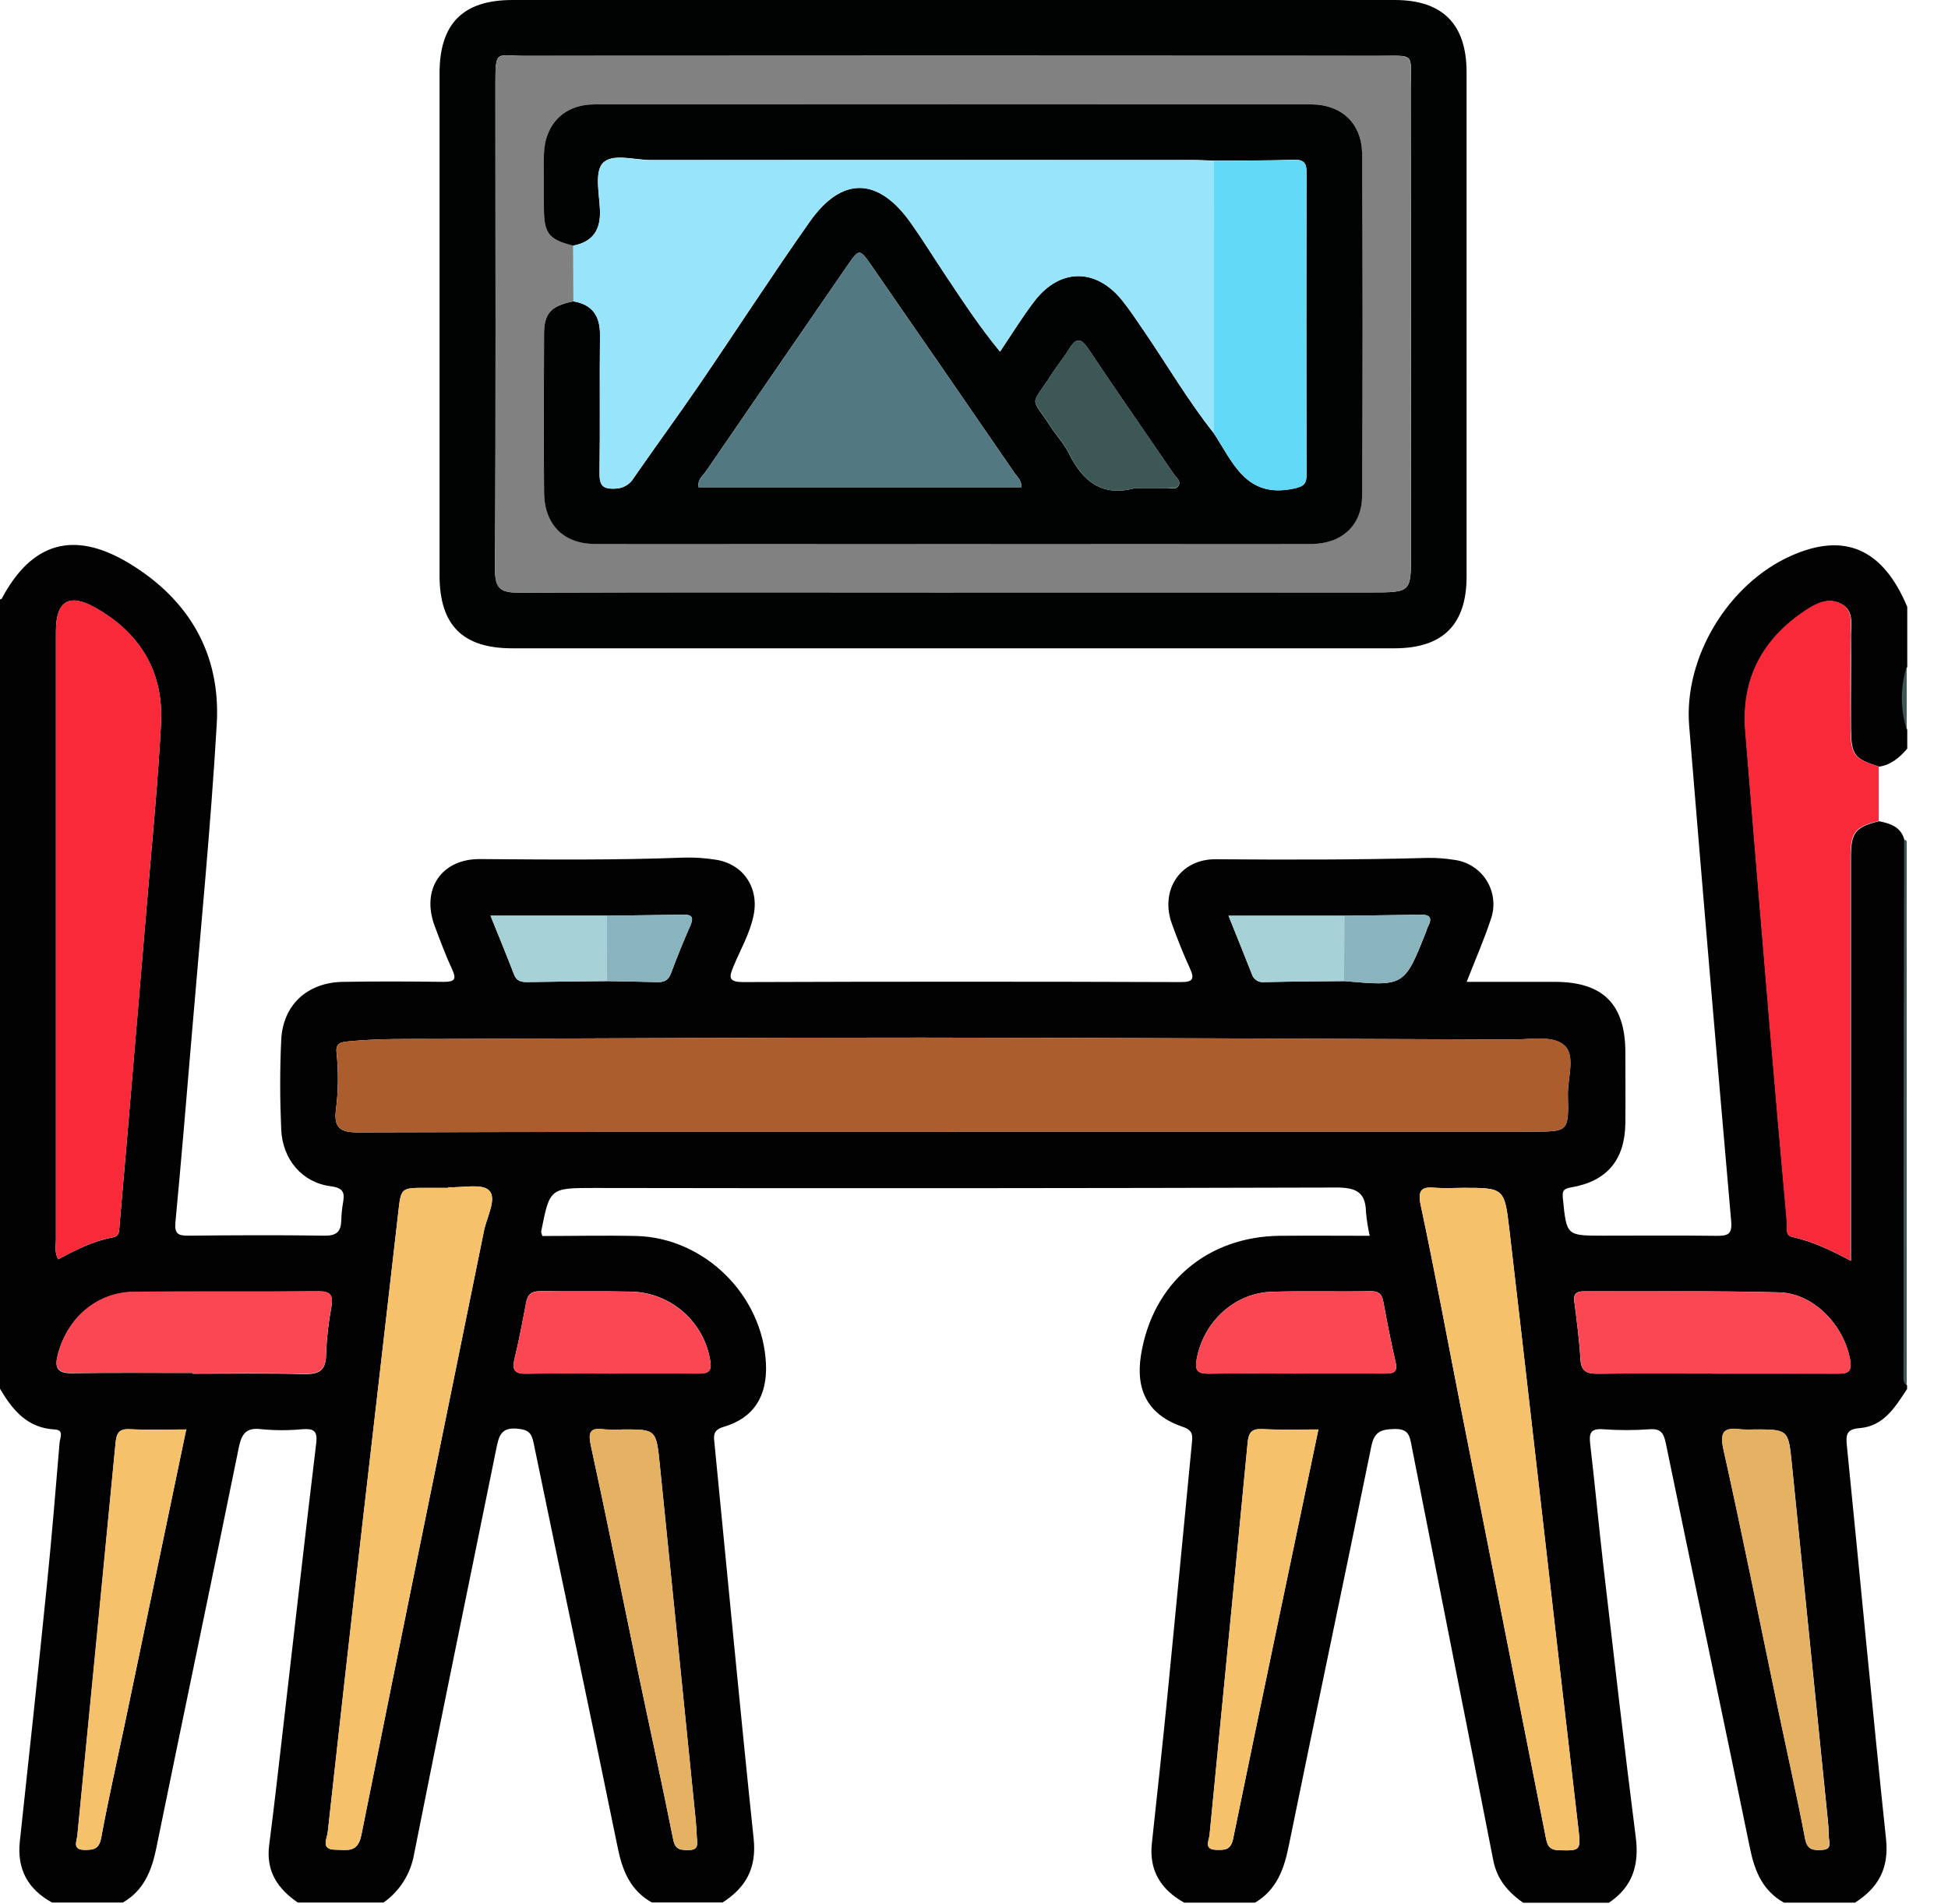 <svg width="45" height="44" viewBox="0 0 45 44" fill="none" xmlns="http://www.w3.org/2000/svg">
<path d="M6.10352e-05 13.85C0.013 13.845 0.034 13.844 0.039 13.834C0.728 12.535 1.697 12.243 2.973 13.009C4.364 13.846 5.102 15.107 5.007 16.729C4.868 19.117 4.632 21.499 4.433 23.88C4.311 25.336 4.189 26.793 4.052 28.247C4.027 28.511 4.122 28.553 4.354 28.55C5.401 28.54 6.448 28.534 7.494 28.55C7.776 28.555 7.876 28.456 7.884 28.199C7.887 28.07 7.899 27.941 7.92 27.814C7.962 27.581 7.961 27.45 7.638 27.408C6.976 27.322 6.526 26.787 6.496 26.096C6.466 25.405 6.464 24.718 6.496 24.034C6.533 23.217 7.099 22.698 7.925 22.686C8.7 22.673 9.475 22.676 10.251 22.686C10.5 22.686 10.553 22.629 10.443 22.393C10.292 22.07 10.169 21.733 10.043 21.399C9.723 20.552 10.193 19.84 11.091 19.849C12.667 19.86 14.244 19.876 15.82 19.814C16.05 19.809 16.281 19.825 16.509 19.86C17.167 19.947 17.548 20.514 17.405 21.164C17.319 21.574 17.106 21.939 16.948 22.318C16.846 22.564 16.807 22.692 17.171 22.691C20.539 22.679 23.908 22.679 27.277 22.691C27.547 22.691 27.604 22.628 27.489 22.377C27.334 22.039 27.197 21.693 27.071 21.343C26.791 20.568 27.263 19.848 28.081 19.853C29.718 19.865 31.349 19.868 32.983 19.822C33.185 19.819 33.386 19.834 33.586 19.866C33.739 19.884 33.887 19.936 34.017 20.019C34.148 20.101 34.259 20.212 34.341 20.343C34.423 20.474 34.475 20.622 34.492 20.775C34.51 20.929 34.493 21.084 34.442 21.23C34.288 21.703 34.086 22.158 33.881 22.686C34.59 22.686 35.254 22.686 35.917 22.686C37.033 22.686 37.544 23.203 37.547 24.311C37.547 24.856 37.552 25.4 37.547 25.948C37.537 26.792 37.129 27.29 36.304 27.433C36.112 27.466 36.085 27.512 36.104 27.697C36.19 28.549 36.184 28.55 37.028 28.55C37.902 28.55 38.777 28.542 39.651 28.554C39.91 28.554 40.019 28.527 39.991 28.21C39.657 24.399 39.333 20.587 39.021 16.774C38.891 15.191 39.922 13.492 41.37 12.844C42.61 12.288 43.498 12.679 44.059 14.023V15.401C43.91 15.878 43.91 16.389 44.059 16.866V17.297C43.886 17.498 43.688 17.67 43.411 17.714C42.834 17.532 42.764 17.447 42.759 16.829C42.753 16.112 42.766 15.396 42.759 14.68C42.759 14.415 42.831 14.103 42.529 13.95C42.241 13.803 41.964 13.943 41.724 14.101C40.719 14.763 40.225 15.69 40.323 16.903C40.504 19.143 40.69 21.383 40.88 23.623C41.009 25.164 41.144 26.704 41.284 28.244C41.294 28.361 41.233 28.542 41.398 28.578C41.865 28.683 42.296 28.884 42.758 29.133V28.573C42.758 25.651 42.758 22.728 42.758 19.805C42.758 19.236 42.861 19.109 43.407 18.974C43.675 19.028 43.924 19.111 43.996 19.42L43.98 31.776C43.98 31.862 43.971 31.948 44.055 32.007V32.093C43.781 32.507 43.518 32.954 42.956 32.997C42.654 33.021 42.638 33.153 42.664 33.404C42.968 36.434 43.25 39.467 43.569 42.496C43.64 43.171 43.388 43.62 42.851 43.961H41.21C40.724 43.687 40.537 43.245 40.428 42.716C39.789 39.592 39.124 36.473 38.482 33.35C38.431 33.106 38.365 33.005 38.105 33.023C37.748 33.049 37.389 33.049 37.031 33.023C36.737 33 36.706 33.12 36.735 33.368C36.843 34.292 36.929 35.219 37.035 36.144C37.28 38.249 37.52 40.354 37.788 42.456C37.869 43.1 37.709 43.6 37.166 43.963H35.185C34.84 43.718 34.582 43.426 34.496 42.985C33.873 39.798 33.238 36.615 32.613 33.429C32.567 33.19 32.554 33.01 32.213 33.017C31.896 33.025 31.746 33.079 31.677 33.425C31.049 36.508 30.395 39.586 29.767 42.668C29.658 43.206 29.481 43.671 28.992 43.961H27.355C26.819 43.66 26.54 43.222 26.609 42.589C26.732 41.45 26.856 40.311 26.969 39.171C27.161 37.234 27.344 35.294 27.532 33.356C27.548 33.184 27.572 33.052 27.332 32.971C26.535 32.703 26.223 32.139 26.358 31.304C26.626 29.646 27.883 28.568 29.574 28.553C30.256 28.547 30.939 28.553 31.641 28.553C31.6 28.372 31.572 28.189 31.555 28.005C31.547 27.521 31.297 27.436 30.85 27.438C25.147 27.454 19.444 27.458 13.74 27.448C12.701 27.448 12.701 27.448 12.502 28.451C12.498 28.474 12.514 28.503 12.528 28.558C13.251 28.558 13.981 28.541 14.71 28.558C16.282 28.603 17.618 29.93 17.694 31.503C17.73 32.257 17.412 32.765 16.718 32.967C16.45 33.046 16.49 33.19 16.508 33.379C16.807 36.414 17.091 39.451 17.41 42.485C17.481 43.16 17.232 43.612 16.693 43.956H15.056C14.57 43.681 14.383 43.24 14.274 42.711C13.636 39.587 12.971 36.469 12.328 33.346C12.278 33.104 12.207 33.035 11.955 33.01C11.566 32.972 11.524 33.187 11.465 33.471C10.831 36.599 10.184 39.718 9.564 42.848C9.485 43.297 9.232 43.696 8.86 43.958H6.879C6.413 43.638 6.14 43.233 6.218 42.632C6.343 41.668 6.449 40.701 6.562 39.736C6.809 37.605 7.048 35.474 7.305 33.344C7.339 33.058 7.244 33.005 6.989 33.022C6.674 33.052 6.356 33.052 6.041 33.022C5.69 32.976 5.583 33.125 5.518 33.438C4.89 36.53 4.24 39.616 3.609 42.708C3.502 43.232 3.319 43.679 2.839 43.958H1.202C0.644 43.651 0.389 43.189 0.458 42.546C0.672 40.57 0.884 38.597 1.084 36.616C1.195 35.521 1.285 34.423 1.377 33.327C1.385 33.225 1.486 33.041 1.268 33.028C0.631 32.997 0.29 32.579 6.10352e-05 32.087V13.85ZM31.049 22.668C32.442 22.791 32.442 22.791 32.944 21.527C32.959 21.487 32.971 21.441 32.99 21.407C33.096 21.203 33.029 21.127 32.807 21.132C32.225 21.146 31.642 21.15 31.06 21.158H28.38C28.569 21.63 28.745 22.064 28.916 22.5C28.933 22.561 28.972 22.614 29.025 22.649C29.078 22.685 29.142 22.7 29.206 22.692C29.82 22.677 30.434 22.674 31.049 22.668ZM14.023 21.157H11.331C11.521 21.628 11.703 22.071 11.876 22.518C11.933 22.668 12.039 22.691 12.178 22.691C12.791 22.68 13.403 22.675 14.016 22.668C14.401 22.676 14.786 22.68 15.17 22.692C15.329 22.698 15.437 22.66 15.499 22.492C15.638 22.118 15.788 21.748 15.949 21.382C16.035 21.18 15.971 21.129 15.777 21.133C15.191 21.144 14.608 21.149 14.023 21.157ZM22.023 26.154V26.146H35.399C36.229 26.146 36.239 26.146 36.219 25.308C36.208 24.913 36.402 24.391 36.137 24.153C35.871 23.914 35.346 24.021 34.931 24.019C30.387 24.003 25.844 23.979 21.301 23.974C17.573 23.974 13.846 23.992 10.118 24.006C9.429 24.006 8.74 23.992 8.056 24.061C7.883 24.078 7.746 24.093 7.775 24.327C7.821 24.769 7.816 25.216 7.758 25.657C7.713 26.052 7.859 26.165 8.259 26.164C12.848 26.148 17.435 26.153 22.023 26.153V26.154ZM1.346 29.096C1.749 28.879 2.153 28.672 2.605 28.591C2.763 28.562 2.749 28.443 2.76 28.332C2.814 27.689 2.871 27.048 2.926 26.405C3.087 24.509 3.248 22.611 3.407 20.71C3.519 19.381 3.649 18.055 3.719 16.724C3.783 15.527 3.237 14.621 2.197 14.04C1.587 13.695 1.292 13.897 1.292 14.589C1.292 19.277 1.292 23.965 1.292 28.654C1.292 28.787 1.254 28.931 1.345 29.096L1.346 29.096ZM10.354 27.432V27.446H9.837C9.252 27.446 9.264 27.446 9.198 28.036C8.928 30.412 8.65 32.786 8.378 35.163C8.104 37.552 7.836 39.943 7.571 42.334C7.555 42.479 7.399 42.739 7.751 42.738C8.009 42.738 8.262 42.824 8.347 42.403C9.28 37.746 10.236 33.098 11.18 28.44C11.244 28.122 11.483 27.699 11.302 27.509C11.142 27.337 10.681 27.446 10.353 27.431L10.354 27.432ZM33.78 27.446C33.579 27.446 33.377 27.461 33.177 27.446C32.847 27.414 32.74 27.478 32.821 27.857C33.146 29.382 33.429 30.917 33.73 32.447C34.387 35.774 35.044 39.1 35.703 42.427C35.737 42.604 35.761 42.743 36.007 42.75C36.496 42.764 36.524 42.762 36.463 42.266C36.3 40.829 36.128 39.393 35.964 37.958C35.597 34.77 35.238 31.583 34.865 28.395C34.755 27.443 34.738 27.445 33.779 27.445L33.78 27.446ZM39.628 31.737C40.575 31.737 41.517 31.737 42.462 31.737C42.672 31.737 42.78 31.701 42.743 31.451C42.622 30.644 41.906 29.881 41.106 29.86C39.605 29.819 38.101 29.844 36.599 29.835C36.413 29.835 36.34 29.893 36.369 30.085C36.425 30.525 36.483 30.965 36.509 31.407C36.525 31.698 36.666 31.742 36.919 31.739C37.824 31.728 38.726 31.736 39.627 31.736L39.628 31.737ZM4.447 31.721V31.74C5.292 31.74 6.136 31.726 6.98 31.748C7.33 31.757 7.534 31.708 7.533 31.289C7.547 30.918 7.589 30.548 7.658 30.183C7.696 29.929 7.637 29.832 7.353 29.838C5.937 29.853 4.521 29.838 3.103 29.851C2.242 29.86 1.568 30.442 1.341 31.281C1.255 31.593 1.311 31.732 1.658 31.728C2.586 31.715 3.516 31.721 4.447 31.721L4.447 31.721ZM4.303 33.028C3.847 33.028 3.419 33.042 2.992 33.022C2.734 33.01 2.691 33.129 2.669 33.349C2.382 36.37 2.088 39.39 1.787 42.41C1.773 42.548 1.666 42.738 1.953 42.742C2.157 42.742 2.288 42.73 2.337 42.468C2.5 41.583 2.7 40.704 2.885 39.823C3.354 37.571 3.824 35.318 4.302 33.027L4.303 33.028ZM30.457 33.028C29.984 33.028 29.568 33.041 29.156 33.022C28.909 33.011 28.844 33.109 28.821 33.338C28.533 36.358 28.233 39.377 27.942 42.398C27.929 42.529 27.802 42.731 28.094 42.742C28.289 42.748 28.432 42.75 28.487 42.484C29.13 39.343 29.79 36.209 30.456 33.027L30.457 33.028ZM40.524 33.028C40.424 33.034 40.323 33.034 40.223 33.028C39.847 32.979 39.716 33.053 39.815 33.497C40.257 35.479 40.653 37.472 41.069 39.461C41.279 40.469 41.508 41.473 41.7 42.485C41.752 42.757 41.9 42.752 42.094 42.743C42.339 42.73 42.246 42.551 42.247 42.425C42.246 42.295 42.238 42.166 42.223 42.038C41.947 39.303 41.671 36.567 41.394 33.831C41.313 33.027 41.315 33.027 40.52 33.027L40.524 33.028ZM14.396 33.028C14.252 33.038 14.108 33.038 13.965 33.028C13.608 32.977 13.584 33.109 13.655 33.431C14.03 35.15 14.374 36.877 14.733 38.6C15.005 39.903 15.292 41.202 15.552 42.506C15.601 42.755 15.737 42.745 15.916 42.746C16.154 42.746 16.104 42.588 16.097 42.449C16.09 42.309 16.085 42.19 16.072 42.063C15.796 39.326 15.52 36.59 15.243 33.855C15.16 33.026 15.157 33.027 14.395 33.027L14.396 33.028ZM29.935 31.735C30.624 31.735 31.307 31.731 31.994 31.735C32.185 31.735 32.293 31.711 32.24 31.477C32.135 31.018 32.044 30.555 31.959 30.091C31.927 29.91 31.862 29.828 31.655 29.833C30.898 29.848 30.139 29.823 29.381 29.846C28.514 29.872 27.794 30.546 27.643 31.41C27.599 31.659 27.663 31.742 27.919 31.738C28.589 31.727 29.262 31.736 29.934 31.736L29.935 31.735ZM14.116 31.735C14.789 31.735 15.46 31.731 16.133 31.735C16.345 31.735 16.451 31.698 16.409 31.447C16.341 31.011 16.124 30.612 15.793 30.319C15.463 30.026 15.041 29.858 14.6 29.843C13.899 29.827 13.197 29.843 12.497 29.832C12.284 29.828 12.188 29.899 12.152 30.103C12.07 30.538 11.988 30.974 11.884 31.404C11.817 31.685 11.92 31.748 12.184 31.738C12.828 31.726 13.468 31.736 14.115 31.736L14.116 31.735Z" fill="#030202"/>
<path d="M43.986 19.414L44.026 19.407L44.046 19.442V32.001C43.96 31.943 43.971 31.854 43.971 31.77L43.986 19.414Z" fill="#3D5757"/>
<path d="M44.046 16.861C43.897 16.384 43.897 15.873 44.046 15.396V16.861Z" fill="#3D5757"/>
<path d="M22.024 14.979H11.831C10.687 14.979 10.154 14.444 10.154 13.295C10.154 9.426 10.154 5.556 10.154 1.685C10.157 0.542 10.698 0 11.838 0H32.218C33.324 0 33.878 0.556 33.879 1.669C33.879 5.553 33.879 9.437 33.879 13.32C33.879 14.433 33.329 14.979 32.215 14.979H22.024ZM22.003 13.687H31.675C32.595 13.687 32.596 13.687 32.595 12.785C32.595 9.202 32.593 5.62 32.588 2.039C32.588 1.201 32.713 1.291 31.826 1.29C25.25 1.285 18.673 1.285 12.097 1.29C11.466 1.29 11.445 1.134 11.445 1.936C11.445 5.676 11.457 9.415 11.435 13.155C11.435 13.614 11.578 13.694 11.989 13.692C15.326 13.681 18.665 13.687 22.003 13.688V13.687Z" fill="#010202"/>
<path d="M22.023 26.153C17.435 26.153 12.847 26.148 8.26 26.163C7.86 26.163 7.713 26.052 7.759 25.656C7.817 25.215 7.822 24.768 7.776 24.326C7.747 24.092 7.882 24.077 8.056 24.06C8.746 23.992 9.435 24.008 10.119 24.005C13.847 23.992 17.574 23.971 21.302 23.974C25.845 23.978 30.388 24.002 34.931 24.018C35.346 24.018 35.865 23.907 36.138 24.152C36.411 24.397 36.209 24.912 36.219 25.307C36.24 26.145 36.23 26.145 35.4 26.145H22.023V26.153Z" fill="#AB5D2D"/>
<path d="M43.398 17.709V18.968C42.852 19.103 42.749 19.226 42.748 19.799C42.748 22.723 42.748 25.645 42.748 28.567V29.127C42.287 28.878 41.856 28.677 41.388 28.573C41.224 28.536 41.285 28.355 41.274 28.238C41.135 26.698 41.001 25.157 40.87 23.617C40.681 21.377 40.496 19.137 40.314 16.897C40.215 15.684 40.71 14.757 41.715 14.095C41.954 13.937 42.231 13.797 42.52 13.943C42.822 14.097 42.748 14.409 42.749 14.674C42.749 15.39 42.74 16.106 42.749 16.823C42.751 17.442 42.821 17.527 43.398 17.709Z" fill="#F82A39"/>
<path d="M1.345 29.096C1.259 28.931 1.292 28.787 1.292 28.65C1.292 23.962 1.292 19.273 1.292 14.585C1.292 13.896 1.588 13.695 2.198 14.037C3.238 14.617 3.784 15.524 3.72 16.721C3.65 18.051 3.519 19.378 3.408 20.707C3.251 22.602 3.09 24.5 2.927 26.401C2.872 27.044 2.815 27.686 2.76 28.329C2.75 28.442 2.76 28.561 2.605 28.587C2.152 28.672 1.751 28.878 1.345 29.096Z" fill="#F82A39"/>
<path d="M10.353 27.431C10.682 27.446 11.137 27.337 11.301 27.509C11.482 27.698 11.243 28.121 11.18 28.439C10.232 33.091 9.279 37.744 8.346 42.402C8.26 42.822 8.007 42.736 7.75 42.737C7.4 42.737 7.554 42.479 7.571 42.333C7.832 39.943 8.101 37.552 8.377 35.162C8.649 32.785 8.928 30.411 9.197 28.035C9.264 27.447 9.251 27.445 9.836 27.445H10.353V27.431Z" fill="#F6C16B"/>
<path d="M33.779 27.445C34.738 27.445 34.755 27.445 34.866 28.392C35.239 31.58 35.597 34.768 35.965 37.956C36.129 39.393 36.301 40.829 36.464 42.263C36.521 42.76 36.497 42.761 36.008 42.748C35.762 42.741 35.738 42.601 35.703 42.425C35.047 39.097 34.39 35.77 33.731 32.444C33.43 30.914 33.147 29.38 32.822 27.855C32.741 27.476 32.848 27.411 33.177 27.443C33.376 27.46 33.578 27.445 33.779 27.445Z" fill="#F6C16B"/>
<path d="M39.627 31.736C38.726 31.736 37.824 31.728 36.922 31.741C36.669 31.741 36.529 31.701 36.512 31.41C36.486 30.968 36.426 30.527 36.372 30.088C36.347 29.896 36.417 29.837 36.602 29.838C38.105 29.847 39.608 29.822 41.11 29.862C41.905 29.884 42.621 30.646 42.747 31.453C42.784 31.703 42.676 31.741 42.465 31.739C41.516 31.733 40.572 31.736 39.627 31.736Z" fill="#FB4654"/>
<path d="M4.447 31.721C3.516 31.721 2.586 31.715 1.657 31.721C1.312 31.721 1.256 31.585 1.341 31.273C1.567 30.434 2.244 29.852 3.102 29.843C4.52 29.828 5.936 29.843 7.353 29.83C7.636 29.83 7.697 29.925 7.657 30.175C7.588 30.54 7.546 30.91 7.533 31.281C7.533 31.7 7.329 31.749 6.979 31.74C6.135 31.718 5.291 31.733 4.447 31.733V31.721Z" fill="#FB4654"/>
<path d="M4.302 33.027C3.824 35.318 3.354 37.571 2.884 39.822C2.699 40.703 2.499 41.582 2.336 42.468C2.287 42.726 2.156 42.744 1.952 42.742C1.665 42.737 1.772 42.548 1.786 42.409C2.08 39.388 2.374 36.368 2.668 33.348C2.69 33.128 2.733 33.009 2.991 33.022C3.418 33.041 3.846 33.027 4.302 33.027Z" fill="#F6C16B"/>
<path d="M30.456 33.027C29.79 36.209 29.13 39.343 28.486 42.479C28.431 42.747 28.288 42.744 28.093 42.737C27.801 42.73 27.928 42.527 27.941 42.393C28.233 39.372 28.533 36.352 28.821 33.332C28.843 33.1 28.907 33.005 29.155 33.016C29.568 33.041 29.983 33.027 30.456 33.027Z" fill="#F6C16B"/>
<path d="M40.52 33.027C41.312 33.027 41.31 33.027 41.391 33.825C41.666 36.561 41.943 39.297 42.219 42.032C42.234 42.161 42.242 42.29 42.243 42.419C42.243 42.546 42.336 42.725 42.09 42.738C41.896 42.748 41.745 42.754 41.696 42.48C41.504 41.468 41.276 40.464 41.066 39.456C40.65 37.467 40.253 35.474 39.811 33.492C39.712 33.048 39.844 32.975 40.22 33.022C40.32 33.03 40.42 33.032 40.52 33.027Z" fill="#E4B262"/>
<path d="M14.395 33.027C15.157 33.027 15.16 33.027 15.243 33.849C15.521 36.585 15.798 39.321 16.072 42.057C16.085 42.185 16.09 42.315 16.097 42.443C16.104 42.57 16.154 42.742 15.916 42.74C15.737 42.74 15.601 42.748 15.552 42.5C15.293 41.196 15.005 39.897 14.733 38.594C14.374 36.871 14.03 35.148 13.655 33.425C13.584 33.102 13.608 32.971 13.965 33.022C14.108 33.033 14.252 33.035 14.395 33.027Z" fill="#E4B262"/>
<path d="M29.934 31.736C29.262 31.736 28.589 31.727 27.918 31.74C27.659 31.74 27.598 31.661 27.642 31.413C27.793 30.552 28.513 29.874 29.381 29.848C30.138 29.826 30.897 29.848 31.654 29.835C31.861 29.831 31.926 29.914 31.958 30.094C32.044 30.558 32.131 31.02 32.239 31.479C32.292 31.714 32.184 31.738 31.993 31.738C31.306 31.732 30.619 31.736 29.934 31.736Z" fill="#FB4654"/>
<path d="M14.115 31.736C13.471 31.736 12.828 31.726 12.184 31.741C11.92 31.748 11.817 31.689 11.884 31.407C11.988 30.976 12.07 30.541 12.152 30.106C12.19 29.903 12.287 29.831 12.497 29.835C13.197 29.85 13.899 29.83 14.6 29.847C15.041 29.862 15.463 30.03 15.793 30.323C16.124 30.615 16.341 31.014 16.409 31.45C16.451 31.702 16.345 31.741 16.133 31.739C15.46 31.732 14.788 31.736 14.115 31.736Z" fill="#FB4654"/>
<path d="M14.016 22.668C13.403 22.675 12.79 22.68 12.178 22.691C12.038 22.691 11.933 22.668 11.876 22.518C11.703 22.071 11.521 21.628 11.331 21.157H14.023C14.021 21.661 14.018 22.165 14.016 22.668Z" fill="#A6D1D6"/>
<path d="M31.049 22.668C30.434 22.674 29.82 22.677 29.206 22.692C29.142 22.7 29.078 22.685 29.025 22.649C28.972 22.614 28.933 22.561 28.916 22.499C28.744 22.069 28.572 21.63 28.379 21.158H31.056L31.049 22.668Z" fill="#A6D1D6"/>
<path d="M31.049 22.668L31.056 21.158C31.639 21.15 32.221 21.146 32.804 21.132C33.026 21.127 33.093 21.203 32.986 21.407C32.967 21.445 32.956 21.487 32.941 21.527C32.442 22.791 32.442 22.791 31.049 22.668Z" fill="#89B3BD"/>
<path d="M14.016 22.668C14.016 22.165 14.018 21.662 14.023 21.157C14.608 21.149 15.193 21.144 15.778 21.133C15.971 21.133 16.036 21.18 15.95 21.382C15.788 21.747 15.638 22.117 15.5 22.492C15.438 22.66 15.328 22.698 15.171 22.692C14.786 22.68 14.401 22.676 14.016 22.668Z" fill="#89B3BD"/>
<path d="M22.003 13.687C18.665 13.687 15.326 13.681 11.988 13.694C11.577 13.694 11.431 13.617 11.434 13.158C11.455 9.418 11.441 5.679 11.443 1.939C11.443 1.137 11.465 1.293 12.095 1.292C18.672 1.288 25.249 1.288 31.825 1.292C32.711 1.292 32.585 1.206 32.586 2.041C32.592 5.62 32.594 9.201 32.594 12.786C32.594 13.688 32.594 13.688 31.674 13.688L22.003 13.687ZM13.243 5.674C13.243 6.102 13.244 6.531 13.247 6.961C12.726 7.065 12.568 7.231 12.567 7.724C12.56 8.942 12.558 10.159 12.567 11.378C12.572 12.114 13.016 12.564 13.743 12.565C19.256 12.568 24.772 12.568 30.29 12.565C30.98 12.565 31.459 12.143 31.463 11.462C31.48 8.826 31.48 6.19 31.463 3.554C31.46 2.848 30.988 2.412 30.283 2.412C24.769 2.408 19.253 2.408 13.735 2.412C13.031 2.412 12.586 2.866 12.567 3.571C12.556 3.986 12.563 4.402 12.567 4.817C12.567 5.398 12.677 5.535 13.243 5.676V5.674Z" fill="#818181"/>
<path d="M13.242 5.676C12.677 5.535 12.568 5.398 12.565 4.814C12.565 4.399 12.556 3.984 12.565 3.569C12.586 2.866 13.031 2.412 13.735 2.412C19.249 2.408 24.765 2.408 30.283 2.412C30.988 2.412 31.46 2.849 31.465 3.557C31.48 6.193 31.48 8.829 31.465 11.465C31.46 12.145 30.985 12.567 30.292 12.568C24.778 12.571 19.262 12.571 13.744 12.568C13.018 12.568 12.573 12.117 12.568 11.38C12.559 10.162 12.562 8.945 12.568 7.726C12.568 7.234 12.728 7.067 13.249 6.963C13.691 7.04 13.867 7.308 13.861 7.749C13.848 8.809 13.866 9.87 13.85 10.93C13.85 11.204 13.912 11.303 14.202 11.291C14.293 11.291 14.382 11.268 14.46 11.222C14.539 11.177 14.603 11.111 14.648 11.032C15.145 10.315 15.661 9.61 16.154 8.89C17.01 7.637 17.833 6.362 18.707 5.122C19.449 4.069 20.289 4.088 21.039 5.149C21.321 5.546 21.575 5.961 21.846 6.365C22.241 6.956 22.628 7.552 23.102 8.125C23.376 7.715 23.617 7.323 23.893 6.961C24.479 6.196 25.305 6.186 25.914 6.931C26.094 7.153 26.251 7.393 26.413 7.629C26.953 8.419 27.436 9.247 28.031 9.999C28.475 10.664 28.769 11.515 29.864 11.292C30.128 11.239 30.184 11.179 30.183 10.933C30.175 8.627 30.175 6.321 30.183 4.016C30.183 3.789 30.146 3.681 29.883 3.69C29.269 3.713 28.653 3.706 28.038 3.711C27.88 3.706 27.723 3.696 27.566 3.696C23.387 3.696 19.208 3.696 15.03 3.696C14.648 3.696 14.143 3.532 13.922 3.77C13.733 3.974 13.842 4.475 13.858 4.842C13.881 5.308 13.699 5.586 13.242 5.676ZM23.594 11.257C23.606 11.108 23.508 11.03 23.446 10.942C22.344 9.339 21.24 7.737 20.133 6.138C19.855 5.737 19.849 5.739 19.568 6.146C18.48 7.725 17.395 9.304 16.311 10.885C16.235 10.995 16.105 11.088 16.139 11.257H23.594ZM26.228 11.275C26.471 11.275 26.714 11.275 26.957 11.275C27.051 11.275 27.174 11.324 27.229 11.216C27.285 11.107 27.172 11.036 27.118 10.957C26.458 9.99 25.786 9.029 25.137 8.055C24.944 7.765 24.835 7.841 24.689 8.078C24.57 8.272 24.421 8.448 24.297 8.64C23.792 9.43 23.794 9.124 24.284 9.878C24.416 10.081 24.588 10.263 24.695 10.481C25.013 11.124 25.466 11.491 26.228 11.275Z" fill="#010202"/>
<path d="M28.034 9.999C27.439 9.247 26.955 8.419 26.415 7.629C26.253 7.393 26.096 7.153 25.916 6.931C25.308 6.188 24.482 6.196 23.895 6.961C23.617 7.323 23.378 7.715 23.101 8.124C22.626 7.551 22.239 6.955 21.844 6.364C21.573 5.959 21.319 5.544 21.037 5.147C20.287 4.091 19.447 4.067 18.705 5.12C17.831 6.36 17.008 7.635 16.152 8.888C15.66 9.608 15.143 10.313 14.646 11.03C14.602 11.109 14.537 11.175 14.458 11.22C14.38 11.266 14.291 11.289 14.2 11.289C13.91 11.301 13.845 11.203 13.849 10.928C13.864 9.868 13.849 8.808 13.859 7.747C13.865 7.304 13.687 7.038 13.247 6.961C13.247 6.532 13.246 6.104 13.243 5.675C13.699 5.589 13.881 5.307 13.861 4.847C13.844 4.48 13.736 3.98 13.924 3.775C14.146 3.537 14.651 3.702 15.032 3.701C19.211 3.696 23.39 3.696 27.569 3.701C27.726 3.701 27.882 3.711 28.04 3.716C28.038 5.81 28.036 7.905 28.034 9.999Z" fill="#98E5FB"/>
<path d="M23.594 11.257H16.139C16.107 11.085 16.237 10.999 16.311 10.885C17.395 9.303 18.48 7.724 19.568 6.146C19.849 5.739 19.855 5.737 20.133 6.138C21.24 7.738 22.345 9.339 23.446 10.942C23.508 11.028 23.606 11.108 23.594 11.257Z" fill="#527882"/>
<path d="M28.034 9.999C28.034 7.904 28.036 5.809 28.04 3.714C28.655 3.709 29.271 3.714 29.885 3.694C30.149 3.684 30.186 3.793 30.185 4.019C30.178 6.325 30.178 8.631 30.185 10.937C30.185 11.182 30.13 11.242 29.866 11.295C28.771 11.515 28.478 10.664 28.034 9.999Z" fill="#63D9F8"/>
<path d="M26.228 11.275C25.466 11.491 25.015 11.124 24.695 10.476C24.588 10.261 24.416 10.079 24.284 9.873C23.793 9.12 23.792 9.425 24.297 8.635C24.421 8.443 24.57 8.268 24.689 8.074C24.835 7.837 24.944 7.761 25.137 8.05C25.786 9.025 26.458 9.985 27.118 10.953C27.172 11.03 27.285 11.102 27.229 11.211C27.173 11.321 27.051 11.268 26.957 11.271C26.714 11.28 26.471 11.275 26.228 11.275Z" fill="#3D5757"/>
</svg>
